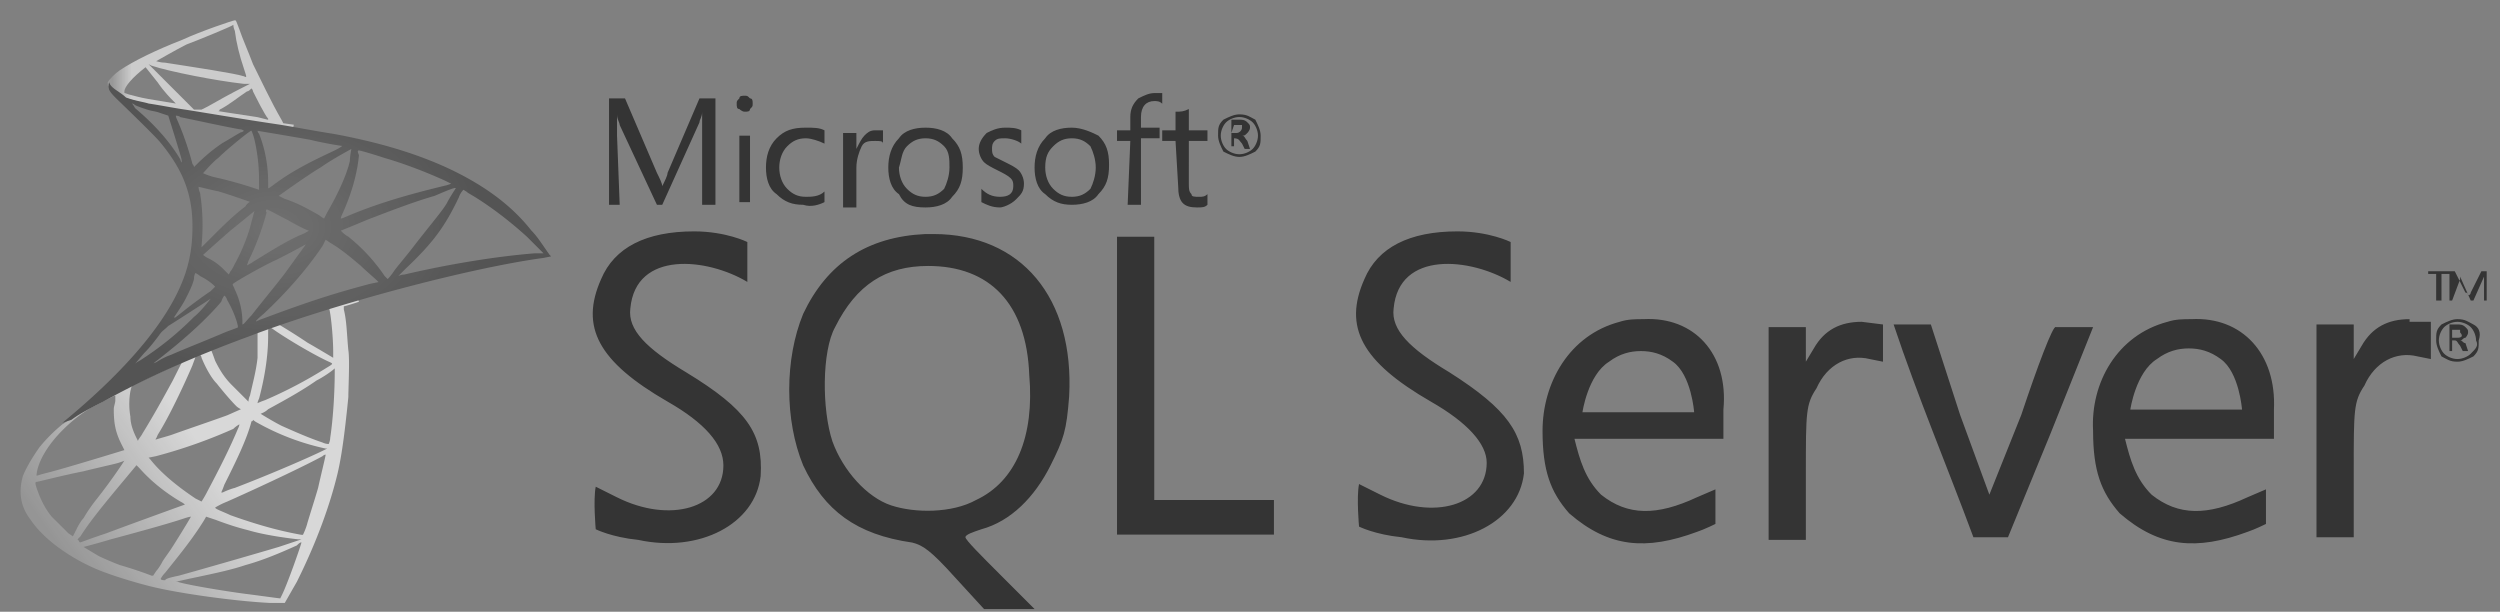 <svg xmlns="http://www.w3.org/2000/svg" width="94" height="23" viewBox="0 0 94 23">
    <rect x="0" y="0" width="94" height="23" fill="#808080" stroke="none"/>
    <defs>
        <linearGradient id="a" x1="17.142%" x2="61.41%" y1="89.704%" y2="61.175%">
            <stop offset="0%" stop-color="#9A9A9A"/>
            <stop offset="29.41%" stop-color="#B3B3B3"/>
            <stop offset="100%" stop-color="#EDEDED"/>
        </linearGradient>
        <linearGradient id="b" x1="2.438%" x2="12.81%" y1="55.874%" y2="55.874%">
            <stop offset="0%" stop-color="#9D9D9D"/>
            <stop offset="100%" stop-color="#DEDEDE"/>
        </linearGradient>
        <radialGradient id="c" cx="43.344%" cy="42.523%" r="44.178%" fx="43.344%" fy="42.523%">
            <stop offset="0%" stop-color="#6C6C6C"/>
            <stop offset="100%" stop-color="#484848"/>
        </radialGradient>
    </defs>
    <g fill="none" fill-rule="nonzero" opacity=".8">
        <path fill="url(#a)" d="M12.973 10.583l-4.381 1.423-3.812 1.707-1.082.284c-.284.285-.568.512-.853.797-.341.284-.626.569-.91.74a6.035 6.035 0 0 0-.854.853c-.284.398-.512.797-.626 1.081-.17.57-.114 1.138.285 1.65.455.683 1.365 1.366 2.39 1.821.512.228 1.422.512 2.105.683 1.138.285 3.3.569 4.495.626h.569l.455-.797c.74-1.48 1.252-2.902 1.536-4.096.171-.74.285-1.707.399-2.846 0-.34.057-1.422 0-1.763-.057-.57-.057-1.082-.171-1.537v-.114s.057 0 .569-.17l-.114-.342zm-1.024.57c.057 0 .17 1.024.17 1.65v.227s-.568-.341-.967-.569a23.259 23.259 0 0 0-1.08-.683c-.058 0-.058 0 .227-.114.512-.113 1.65-.512 1.65-.512zm-2.22.74c.058 0 .115.056.285.17.683.455 1.594.967 1.992 1.138.114.057.114.057-.17.227a16.59 16.59 0 0 1-2.277 1.195c-.17.057-.284.114-.284.114s0-.057.057-.17c.227-.854.341-1.65.341-2.334 0-.34 0-.34.057-.34zm-.454.17v.967c-.057.512-.171.91-.285 1.423-.057.113-.057.227-.057.227l-.626-.626c-.284-.284-.455-.569-.626-.91a10.92 10.92 0 0 0-.17-.455c0 .057 1.764-.626 1.764-.626zm-2.163.853s.057.057.057.114c.114.285.342.74.57.967.227.285.512.626.74.854.056.057.17.114.17.114l-.512.227c-.626.228-1.309.456-2.106.74-.17.057-.398.114-.569.17-.056 0 0 0 .057-.17.399-.626.968-1.82 1.309-2.617.057-.171.114-.285.114-.342.057 0 .057 0 .17-.057-.056 0 0 0 0 0zm-.682.285l-.342.683c-.341.625-.683 1.251-1.138 1.991-.057.114-.17.228-.17.285l-.057-.114c-.114-.228-.228-.512-.228-.797a2.762 2.762 0 0 1 0-.967c.057-.228.057-.228.114-.228.455-.227 1.82-.853 1.82-.853zm5.747.227v.114c0 .74-.057 1.764-.171 2.504 0 .114-.057.227-.057.227s-.114 0-.228-.056c-.512-.171-1.024-.399-1.536-.626-.341-.171-.796-.456-.796-.456s.17-.056.284-.17c.626-.342 1.252-.683 1.82-1.081.228-.114.57-.342.684-.456zm-8.25 1.025v.17c0 .114-.058.228-.058.342 0 .512.057.853.285 1.308l.114.228s-2.22.683-2.902.854c-.228.056-.399.113-.399.113v-.057c.057-.512.456-1.138.968-1.65a5.508 5.508 0 0 1 1.08-.853c.342-.17.854-.455.911-.455zm5.177.91s.057.057.17.114a9.187 9.187 0 0 0 2.561.967h.057l-.114.057c-.455.228-1.877.854-3.357 1.422-.227.057-.455.171-.455.171h-.057s.057-.114.114-.284c.398-.797.853-1.707 1.024-2.39.057 0 .057-.057.057-.057zm-.512.17s0 .058-.057.171c-.284.683-.683 1.48-1.138 2.333a4.116 4.116 0 0 1-.228.399l-.227-.114c-.683-.455-1.309-.967-1.707-1.48l-.057-.056.284-.057a19.247 19.247 0 0 0 2.902-1.025c.114-.113.228-.17.228-.17zm3.243 1.139c0 .057-.17.74-.284 1.252-.114.398-.228.74-.399 1.308-.056.228-.17.455-.17.455h-.057c-.968-.17-1.878-.455-2.675-.74-.227-.113-.569-.227-.569-.284 0 0 .171-.114.456-.227 1.536-.683 3.072-1.423 3.584-1.707.057-.057.114-.057.114-.057zm-7.568.227s-.398.626-1.024 1.423a6.012 6.012 0 0 0-.512.74c-.114.113-.227.34-.284.455l-.114.227-.17-.113-.627-.626c-.284-.342-.455-.74-.569-1.081-.057-.171-.057-.228 0-.228s.91-.228 1.764-.398c.455-.114.968-.228 1.195-.285.228-.057.341-.114.341-.114zm.456.171l.114.114c.455.512.967.91 1.536 1.252.114.056.17.113.17.113s-2.048.74-2.958 1.082c-.512.17-.968.34-.968.34s-.056 0-.056-.056l-.057-.057.113-.114c.285-.455.683-.967 1.537-1.991l.569-.683zm2.617 1.935l.341.113c.456.171.797.285 1.252.399.57.17 1.366.284 1.878.341h.114l-.854.285c-.569.17-2.333.682-3.755 1.08-.285.058-.512.114-.512.171-.057 0-.17 0-.17-.056 0 0 .056-.114.17-.228.455-.57.967-1.195 1.365-1.82.114-.172.171-.285.171-.285zm-.569 0s-.228.398-.626 1.024c-.17.284-.398.569-.455.683a1.77 1.77 0 0 1-.228.341l-.113.17h-.057a14.64 14.64 0 0 0-1.195-.398 11.152 11.152 0 0 1-.797-.341l-.569-.341s.455-.114 1.024-.285c1.48-.398 2.276-.626 2.788-.797.171-.056.228-.056.228-.056zm4.154.967c0 .057-.512 1.536-.74 1.991l-.057.114c-.057 0-.853-.114-1.309-.17-.853-.114-2.219-.342-2.56-.456h-.057l.512-.114c1.081-.227 1.593-.34 2.105-.512.626-.17 1.31-.455 1.935-.74.057-.056.114-.113.17-.113z" transform="translate(.409 .422)"/>
        <path fill="url(#b)" d="M8.421.341c-.057 0-1.252.399-1.991.74-1.024.398-1.821.797-2.333 1.138-.17.114-.399.342-.455.455v.114l.455.398 1.08.342 2.505.455 2.901.512.057-.228-.398-.056-.057-.114C9.787 3.414 9.39 2.56 9.104 1.99c-.17-.455-.398-.967-.512-1.308C8.478.398 8.478.34 8.422.34zm-.057.171s0 .114.057.228c.057.455.17.91.342 1.422.113.342.113.342 0 .285-.342-.114-1.878-.342-2.96-.512-.17 0-.34-.057-.34-.057s.796-.455 1.137-.626c.456-.17 1.707-.683 1.764-.74zm-3.186 1.48l.114.056c.683.228 2.446.57 3.47.683h.228l-.227.114c-.456.228-.968.512-1.366.74l-.228.114H6.885l-.341-.342-1.195-1.195-.171-.17zm-.114.113l.455.57c.228.34.512.625.57.682l.113.114-1.024-.17c-.341-.058-.512-.115-.74-.171l-.17-.057v-.057c0-.171.284-.512.796-.91zm3.983.797s.057.057.057.114c.114.227.455.91.569 1.024 0 .057.057.057-.398-.057-1.138-.17-1.48-.228-1.48-.228s.057 0 .057-.056c.342-.171.683-.456 1.024-.683.057 0 .114-.057.171-.114z" transform="translate(.409 .422)"/>
        <path fill="url(#c)" d="M3.699 2.674s-.057.114 0 .285c.056.114.17.227.284.341 0 0 1.48 1.423 1.65 1.65.797.968 1.195 1.878 1.195 3.13 0 .796-.114 1.536-.512 2.39-.683 1.479-2.162 3.186-4.381 5.007l.341-.114c.228-.17.512-.341 1.195-.683 1.536-.853 3.3-1.65 5.462-2.447 3.13-1.194 8.194-2.56 11.096-2.958l.284-.057-.057-.057c-.284-.398-.455-.683-.682-.91-.626-.797-1.423-1.423-2.333-1.935-1.309-.74-2.96-1.309-5.121-1.707-.399-.057-1.309-.228-1.992-.341-1.536-.228-2.503-.399-3.585-.57-.398-.056-.967-.17-1.365-.227-.17-.057-.57-.114-.854-.228-.227-.227-.569-.341-.625-.569zm.853.797s.057 0 .114.057c.114.057.284.114.455.17.17.057.284.057.455.114l.342.114s.341 1.081.455 1.48c.057.17.057.284.057.284s-.057-.057-.057-.114c-.399-.683-1.024-1.365-1.707-1.934-.057-.114-.114-.171-.114-.171zm1.65.455s.114 0 .17.057c.57.114 1.594.341 2.22.455a.25.25 0 0 1 .17.057s-.056.057-.113.057c-.114.057-.57.341-.683.398a6.385 6.385 0 0 0-.91.74l-.171.17s0-.056-.057-.113a11.405 11.405 0 0 0-.569-1.65c-.057-.114-.057-.17-.057-.17zm2.845.57s.057.113.114.34a6.69 6.69 0 0 1 .17 1.537V6.714l-.17-.057c-.341-.114-.91-.284-1.423-.398a2.276 2.276 0 0 1-.512-.17s.399-.456.57-.57c.34-.341 1.251-1.08 1.251-1.024zm.228 0s1.365.227 1.991.34c.455.114 1.138.228 1.195.228 0 0-.057.057-.284.17-.854.4-1.537.74-2.163 1.196-.17.114-.284.227-.341.227V6.43c0-.626-.114-1.252-.341-1.821-.057-.057-.057-.114-.057-.114zm3.527.682s-.056.284-.056.455c-.114.512-.456 1.252-.854 1.935l-.114.227s-.114-.057-.17-.114c-.399-.227-.797-.455-1.31-.625l-.227-.114s1.024-.74 1.594-1.081c.398-.285 1.138-.683 1.138-.683zm.285.057c.057 0 .626.17.967.284.797.228 1.65.57 2.276.854l.228.114-.17.056c-1.423.342-2.618.683-3.813 1.195-.114.057-.17.057-.17.057s0-.057.056-.17c.341-.74.57-1.537.626-2.22-.057-.113-.057-.17 0-.17zM7.056 6.6s.455.114.74.171c.398.114 1.194.398 1.194.398s-.114.057-.17.171c-.456.341-.854.74-1.366 1.252l-.285.284V8.82a7.979 7.979 0 0 0-.056-1.992c-.057-.114-.057-.228-.057-.228zm9.673.057s-.228.342-.342.57c-.17.284-.512.682-1.138 1.479-.341.455-.74.91-.853 1.08-.114.171-.228.285-.228.285l-.114-.114a6.706 6.706 0 0 0-1.365-1.479c-.114-.057-.228-.17-.228-.17l-.057-.057s.57-.228.967-.399c.74-.284 1.764-.683 2.561-.91.398-.17.797-.342.797-.285zm.284.057s.114.057.17.114c.797.455 1.594 1.081 2.22 1.65l.626.626h-.342c-1.422.114-3.186.398-4.893.797-.114 0-.228.056-.228.056l.285-.284c1.024-.967 1.48-1.593 1.991-2.674a.802.802 0 0 1 .171-.285zm-7.397.74c.057 0 .455.228.797.398.284.17.74.399.796.399 0 0-.17.113-.341.17-.626.285-1.138.626-1.707.968-.17.113-.285.17-.285.17l.057-.17a9.985 9.985 0 0 0 .683-1.821c-.057-.057 0-.114 0-.114zm-.455.057s-.114.398-.17.626a6.961 6.961 0 0 1-.57 1.365c-.057.114-.114.228-.17.285l-.057.114-.171-.171a2.178 2.178 0 0 0-.626-.455c-.114-.057-.17-.114-.17-.114s.568-.512 1.024-.91c.284-.228.91-.74.91-.74zm2.674 1.08l.17.115c.4.227.797.569 1.139.853.17.17.569.512.626.57l.057.056-.285.057c-1.536.398-2.674.797-4.04 1.309-.17.057-.284.114-.284.114s-.057 0 .284-.285c.854-.797 1.65-1.707 2.22-2.56l.113-.228zm-.74.172s-.455.626-.74 1.024c-.34.455-.91 1.138-1.308 1.65-.17.17-.284.341-.341.341v-.114a2.84 2.84 0 0 0-.285-1.194c-.057-.171-.114-.171-.057-.228.057-.057 1.024-.626 1.65-.91.456-.228 1.082-.57 1.082-.57zm-4.153 1.08s.114.058.17.114c.228.114.399.228.57.399l-.171.17c-.342.228-.797.57-1.081.797-.285.228-.285.228-.285.17.228-.34.342-.511.455-.739.114-.227.228-.455.285-.683 0-.17.057-.227.057-.227zm1.08.854s.058 0 .115.17c.17.285.341.684.398.968v.057l-.455.17c-.797.342-1.537.627-2.049.854-.17.057-.398.171-.569.285-.17.057-.284.17-.284.17s.114-.056.228-.17c.967-.74 1.877-1.537 2.503-2.276.057-.17.114-.228.114-.228zm-.511.114s-.342.455-.626.683a11.817 11.817 0 0 1-2.048 1.65c-.114.057-.171.114-.171.114l.341-.399c.228-.227.399-.455.57-.682.113-.171.17-.171.34-.342.456-.284 1.594-1.024 1.594-1.024z" transform="translate(.409 .422)"/>
        <path fill="#202020" d="M35.1 8.8h-.3c-2.2.1-3.7 1.1-4.6 3-.7 1.7-.7 4 0 5.7.8 1.7 2 2.6 4.1 2.9.4.1.7.3 1.6 1.3l1.1 1.2h1.9l-1.3-1.3c-.7-.7-1.3-1.3-1.3-1.4 0-.1.3-.2.6-.3 1.1-.3 2-1.2 2.6-2.4.5-1 .6-1.3.7-2.6.2-3.7-1.8-6.1-5.1-6.1zm1.6 10c-.9.5-2.3.5-3.2.2-.9-.3-1.8-1.3-2.2-2.4-.4-1.2-.4-3.4.1-4.3.8-1.6 1.9-2.3 3.5-2.3 2.3 0 3.7 1.4 3.8 4.1.2 2.3-.5 4-2 4.7zM70 12.1c-.8 0-1.4.3-1.8 1l-.3.5v-1.3h-1.4v8h1.4v-2.5c0-2.3 0-2.6.4-3.2.4-.9 1.2-1.3 2-1.1l.5.1v-1.4l-.8-.1zm-8.2-.1c-.3 0-.6 0-.9.1-1.9.5-2.9 2.3-2.9 4.1 0 1.5.3 2.3 1 3.1 1.5 1.3 2.9 1.4 4.8.7.3-.1.7-.3.7-.3v-1.3l-.7.3c-1.5.7-2.6.7-3.6-.1-.6-.6-.8-1.3-1-2.1h5.6v-1.1c.2-2.1-1.1-3.5-3-3.4zm-2.3 3.5s.2-1.4 1-1.9c.4-.3.8-.4 1.2-.4.4 0 .8.1 1.2.4.7.5.8 1.9.8 1.9h-4.2zM25.8 14c-1.5-.9-2.2-1.6-2.1-2.4.2-2.2 2.9-1.9 4.4-1V9.1s-.8-.4-2-.4c-1.8 0-3 .6-3.5 1.8-.8 1.8-.1 3.1 2.5 4.6 1.4.8 2.1 1.6 2.1 2.4 0 1.6-2 2.2-4 1.2l-.8-.4c-.1.5 0 1.6 0 1.6s.6.3 1.6.4c2.3.5 4.4-.6 4.6-2.4.1-1.6-.5-2.5-2.8-3.9zm56.6-2c-.3 0-.6 0-.9.1-1.9.5-2.9 2.3-2.8 4.1 0 1.5.3 2.3 1 3.1 1.5 1.3 2.9 1.4 4.8.7.3-.1.7-.3.7-.3v-1.3l-.7.3c-1.5.7-2.6.7-3.6-.1-.6-.6-.8-1.3-1-2.1h5.6v-1.1c.1-2.1-1.2-3.5-3.1-3.4zm-2.3 3.4s.2-1.4 1-1.9c.4-.3.8-.4 1.2-.4.4 0 .8.1 1.2.4.7.5.8 1.9.8 1.9h-4.2zM54.5 14c-1.5-.9-2.2-1.6-2.1-2.4.2-2.2 2.9-1.9 4.4-1V9.1s-.8-.4-2-.4c-1.8 0-3 .6-3.5 1.8-.8 1.8-.1 3.1 2.5 4.6 1.4.8 2.1 1.6 2.1 2.3 0 1.6-2 2.2-4 1.2l-.8-.4c-.1.5 0 1.6 0 1.6s.6.3 1.6.4c2.3.5 4.4-.6 4.6-2.4 0-1.5-.6-2.4-2.8-3.8zm36.1-2c-.8 0-1.4.3-1.8 1l-.3.5v-1.3h-1.4v8h1.4v-2.5c0-2.3 0-2.6.4-3.2.4-.9 1.2-1.3 2-1.1l.5.1v-1.4h-.8V12zm-47.2 2V8.9H42v11.2h5.9v-1.3h-4.5V14zM76 15.6l-1.2 3-1.1-3-1.1-3.4h-1.4c.9 2.7 2 5.3 3 8h1.3l1.6-3.9 1.6-4h-1.4c-.1-.1-.7 1.5-1.3 3.3zM46.6 5.9c.2 0 .4-.1.6-.2.2-.2.2-.3.2-.6 0-.2-.1-.4-.2-.6-.2-.1-.3-.2-.6-.2-.2 0-.4.1-.6.2-.2.2-.2.3-.2.6 0 .2.1.4.2.6.2.1.4.2.6.2zm-.5-1.3c.1-.1.3-.2.5-.2s.4.1.5.2c.1.1.2.3.2.5s-.1.4-.2.5c-.1.1-.3.2-.5.2s-.4-.1-.5-.2c-.1-.1-.2-.3-.2-.5s.1-.4.2-.5zm.3.6c.2 0 .2.1.3.2l.1.2h.2l-.1-.3c-.1-.1-.1-.2-.2-.2.1 0 .1 0 .2-.1 0 0 .1-.1.1-.2s0-.1-.1-.2-.2-.1-.3-.1h-.3v1h.1v-.3zm0-.5H46.7v.1c0 .1-.1.2-.2.2h-.2l.1-.3zm-23.2.4v-.8c0 .2.1.3.1.4l1.4 3h.2l1.4-3.1c0-.1.1-.2.1-.4v3.5h.5v-4h-.6l-1.2 2.8c0 .1-.1.3-.2.5 0-.1-.1-.3-.2-.5l-1.2-2.8h-.6v4h.4l-.1-2.6zm4.6 0h.4v2.5h-.4V5.1zm.2-.9c.1 0 .2 0 .2-.1.1-.1.1-.1.1-.2s0-.2-.1-.2c-.1-.1-.1-.1-.2-.1s-.2 0-.2.1c-.1.1-.1.1-.1.2s0 .2.1.2c0 0 .1.1.2.1zm3 3.4v-.4c-.2.2-.5.2-.7.2-.3 0-.5-.1-.7-.3-.2-.2-.3-.5-.3-.8 0-.3.1-.6.3-.8.2-.2.4-.3.7-.3.2 0 .5.1.7.2v-.5c-.2-.1-.4-.1-.7-.1-.5 0-.8.1-1.1.4-.3.3-.4.7-.4 1.1 0 .4.1.8.4 1 .3.3.6.4 1 .4.3.1.6 0 .8-.1zm1.2-1.3c0-.3.1-.6.2-.8.1-.2.3-.2.5-.2s.3 0 .3.1v-.5h-.3c-.2 0-.3.1-.4.2-.1.1-.2.3-.3.5V5h-.5v2.8h.5V6.3zm2.6 1.5c.4 0 .8-.1 1-.4.3-.3.4-.6.4-1.1 0-.5-.1-.8-.4-1.1-.2-.3-.6-.4-1-.4s-.8.1-1 .4c-.3.3-.4.7-.4 1.1 0 .4.1.8.4 1 .2.4.5.5 1 .5zm-.7-2.3c.2-.2.4-.3.7-.3.3 0 .5.1.7.3.2.2.2.5.2.8 0 .3-.1.6-.2.8-.2.2-.4.3-.7.3-.3 0-.5-.1-.7-.3-.2-.2-.3-.5-.3-.8.1-.3.1-.6.3-.8zm4.1 2c.2-.2.3-.3.3-.6 0-.2-.1-.4-.2-.5-.1-.1-.3-.2-.5-.3l-.4-.2c-.1-.1-.1-.2-.1-.3 0-.1 0-.2.1-.3.1-.1.2-.1.4-.1s.5.1.6.2v-.5c-.2-.1-.4-.1-.6-.1-.3 0-.5.1-.7.2-.2.2-.3.4-.3.6 0 .2.1.4.2.5.1.1.3.2.5.3.2.1.4.2.5.3.1.1.1.2.1.3 0 .3-.2.4-.5.4s-.5-.1-.7-.3v.5c.2.1.4.2.7.2.1 0 .4-.1.6-.3zm2.1-2.7c-.4 0-.8.1-1 .4-.3.3-.4.7-.4 1.1 0 .4.1.8.4 1 .3.3.6.4 1 .4s.8-.1 1-.4c.3-.3.4-.6.4-1.1 0-.5-.1-.8-.4-1.1-.2-.1-.6-.3-1-.3zm.9 1.5c0 .3-.1.6-.2.8-.2.2-.4.3-.7.3-.3 0-.5-.1-.7-.3-.2-.2-.3-.5-.3-.8 0-.4.1-.6.3-.8.2-.2.4-.3.7-.3.3 0 .5.1.7.3.1.2.2.5.2.8zm1.2 1.4h.5V5.2h.7v-.4h-.7v-.4c0-.4.2-.6.5-.6.1 0 .2 0 .3.1v-.4h-.3c-.2 0-.4.1-.6.2-.2.2-.3.4-.3.7v.5H42v.4h.5l-.1 2.4zm1.9-.7c0 .6.2.8.7.8.2 0 .3 0 .4-.1v-.4c-.1.1-.2.1-.3.1-.2 0-.3 0-.3-.1-.1-.1-.1-.2-.1-.4V5.3h.7v-.4h-.7v-.8c-.2.1-.3.1-.5.1v.7h-.5v.4h.5l.1 1.7zM93 12.2c-.2-.1-.3-.2-.6-.2-.2 0-.4.1-.6.2-.2.2-.2.3-.2.6 0 .2.1.4.2.6.2.1.3.2.6.2.2 0 .4-.1.6-.2.2-.2.2-.3.2-.6.1-.3 0-.5-.2-.6zm-.1 1.1c-.1.1-.3.2-.5.2s-.4-.1-.5-.2c-.1-.1-.2-.3-.2-.5s.1-.4.2-.5c.1-.1.3-.2.5-.2s.4.1.5.2c.1.1.2.3.2.5.1.2 0 .3-.2.5zm-.4-.5c.1 0 .1-.1.2-.1 0 0 .1-.1.1-.2s0-.1-.1-.2-.2-.1-.3-.1h-.3v1h.1v-.4h.1c.1 0 .1.1.2.2l.1.2h.2l-.1-.3c-.1 0-.1-.1-.2-.1zm-.1-.1h-.2v-.3H92.5v.1c.1.1.1.2-.1.2zm-.7-1.4h.1v-1h.3v-.1h-.8v.1h.3v1h.1zm.8-.8v-.2.1l.4.9h.1l.4-.9v-.1 1h.1v-1.1h-.2l-.4.8s0 .1-.1.1c0 0 0-.1-.1-.1l-.4-.8h-.2v1.1h.1l.3-.8z"/>
    </g>
</svg>
